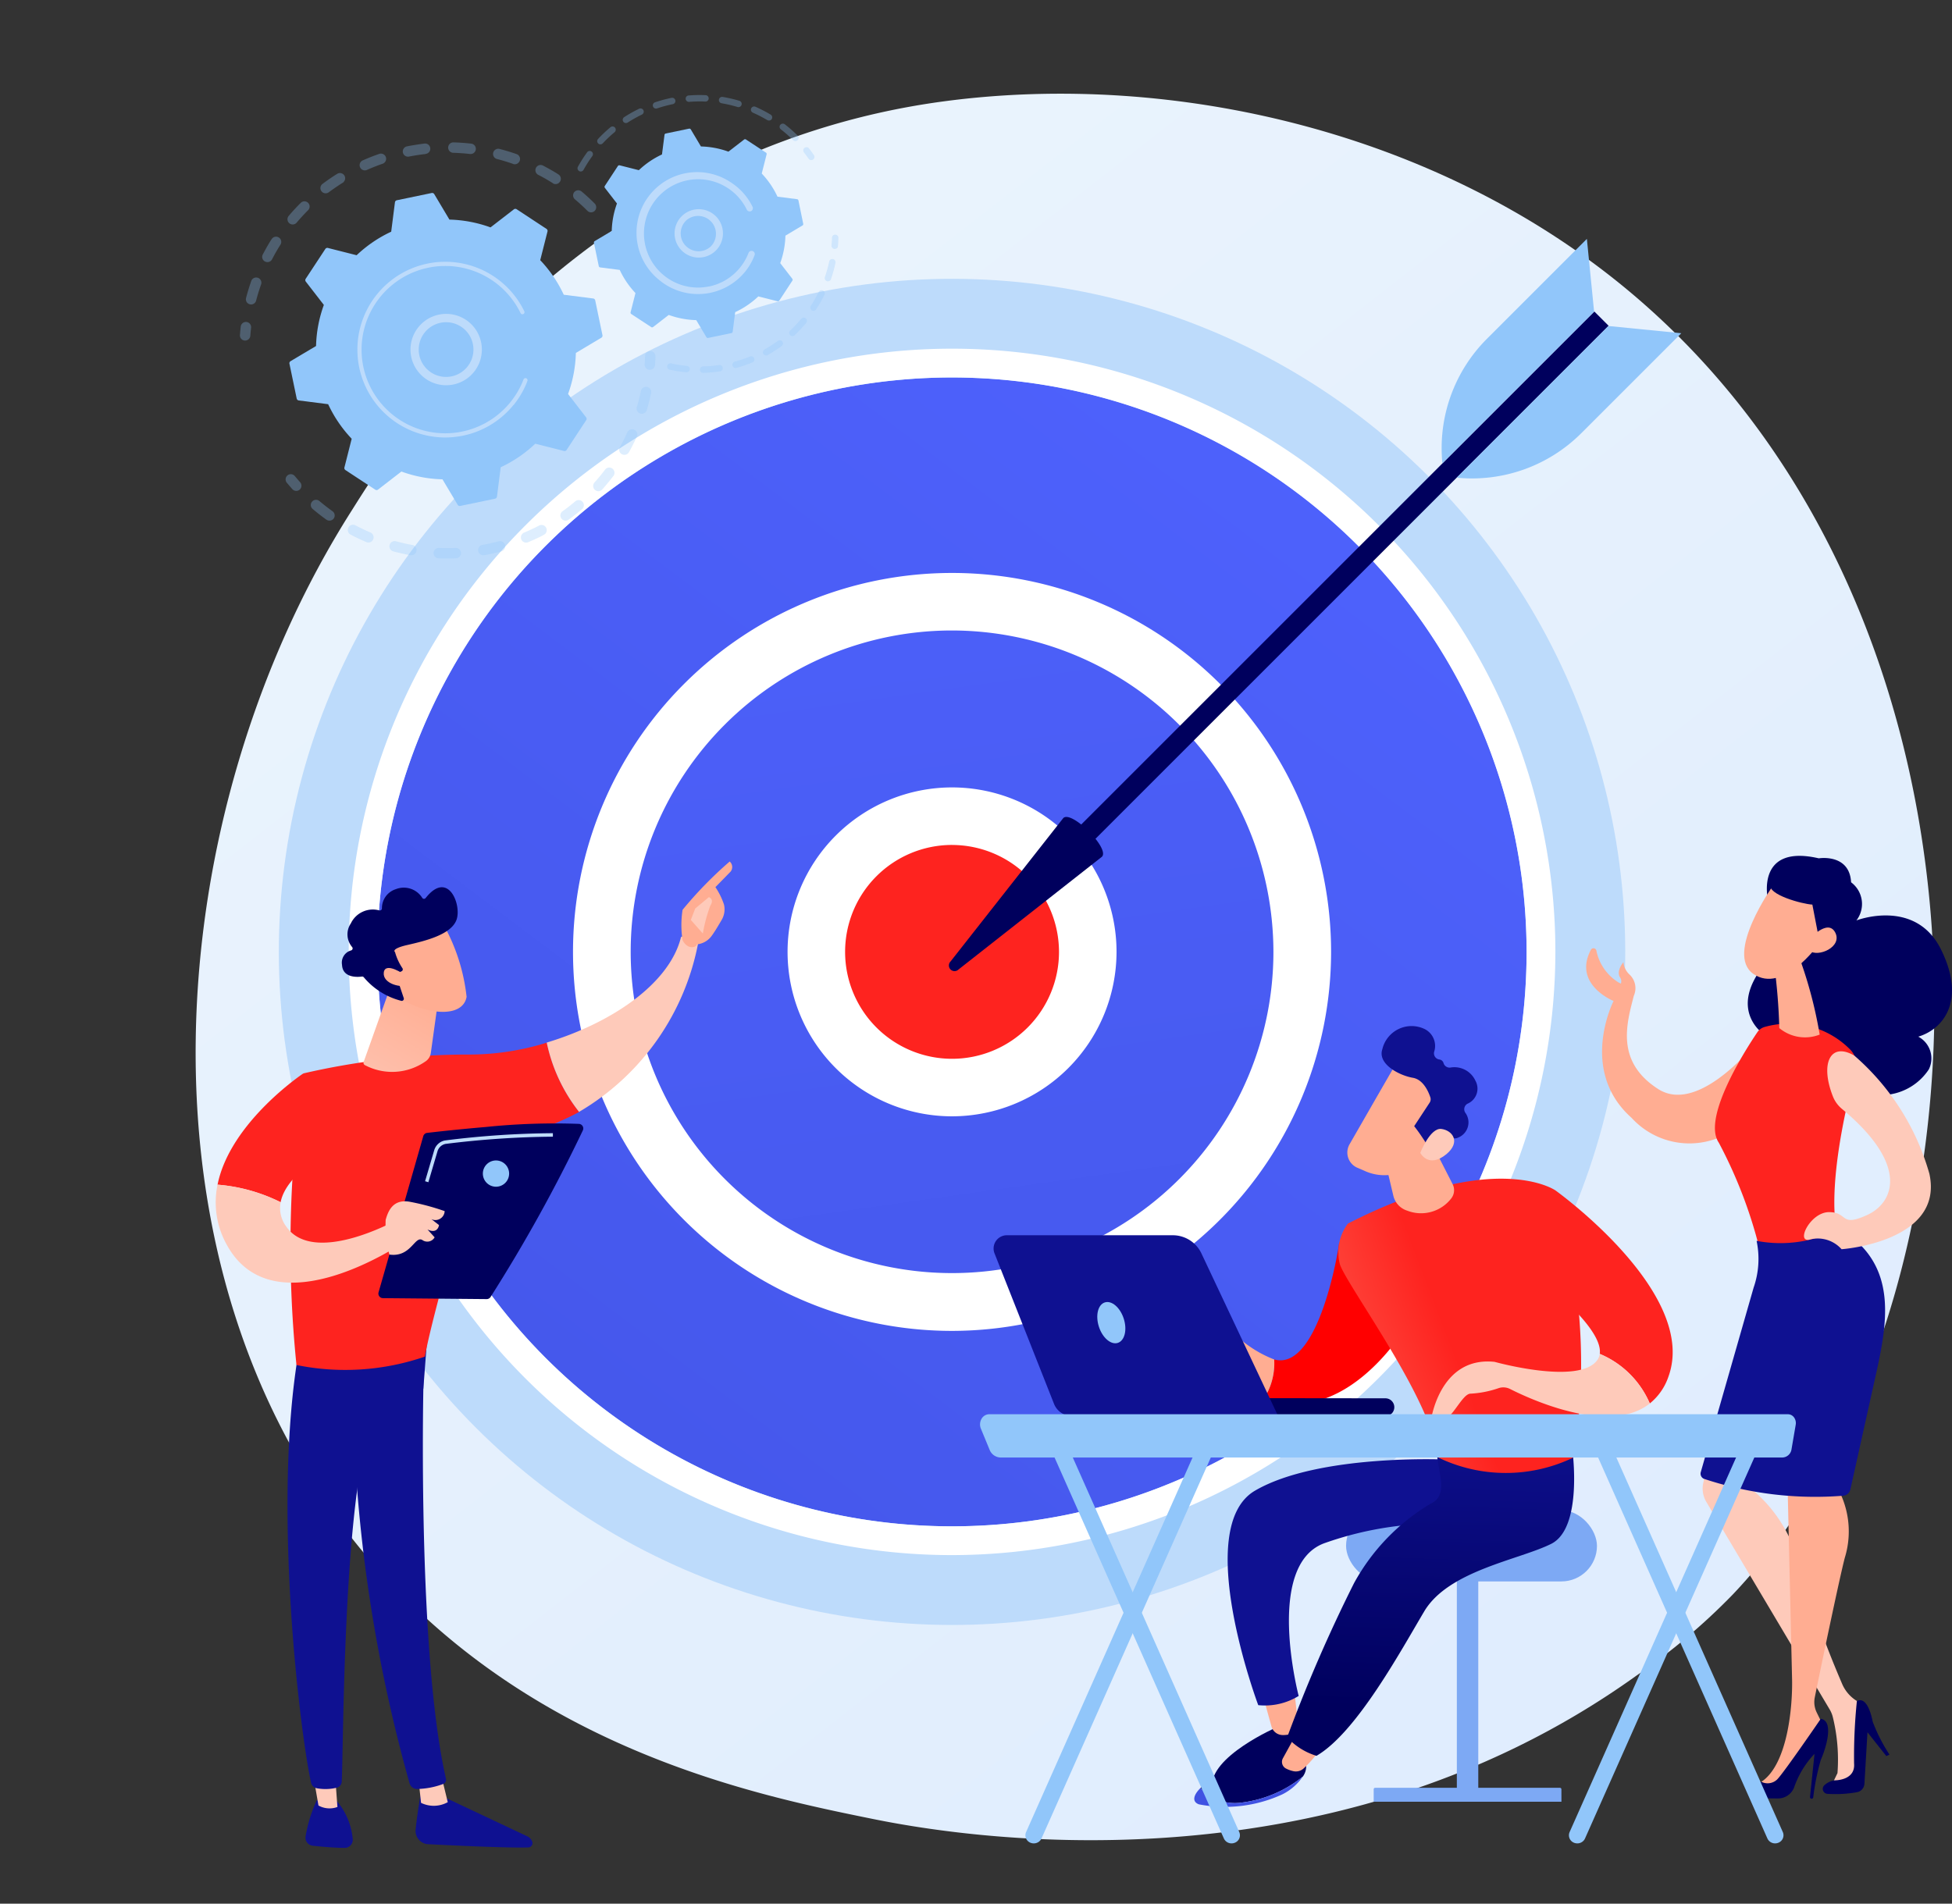 <svg xmlns="http://www.w3.org/2000/svg" xmlns:xlink="http://www.w3.org/1999/xlink" width="69.852" height="68.137" viewBox="0 0 69.852 68.137">
  <rect x="0" y="0" width="69.852" height="68.137" fill="#333333" stroke="none"/>
  <defs>
    <linearGradient id="linear-gradient" x1="1.13" y1="1.295" x2="0.236" y2="0.19" gradientUnits="objectBoundingBox">
      <stop offset="0" stop-color="#dae9fe"/>
      <stop offset="1" stop-color="#e9f3fd"/>
    </linearGradient>
    <linearGradient id="linear-gradient-2" x1="0.936" y1="-0.078" x2="-0.19" y2="1.416" gradientUnits="objectBoundingBox">
      <stop offset="0" stop-color="#4f63ff"/>
      <stop offset="1" stop-color="#4052e2"/>
    </linearGradient>
    <linearGradient id="linear-gradient-3" x1="1.214" y1="-0.449" x2="-0.632" y2="2.003" xlink:href="#linear-gradient-2"/>
    <linearGradient id="linear-gradient-4" x1="0.932" y1="-2.907" x2="0.667" y2="-0.816" gradientUnits="objectBoundingBox">
      <stop offset="0" stop-color="#ffad92"/>
      <stop offset="1" stop-color="#fe231f"/>
    </linearGradient>
    <linearGradient id="linear-gradient-5" x1="-63.915" y1="2.654" x2="-71.915" y2="3.512" gradientUnits="objectBoundingBox">
      <stop offset="0" stop-color="#00005d"/>
      <stop offset="1" stop-color="#0f1191"/>
    </linearGradient>
    <linearGradient id="linear-gradient-6" x1="-6.881" y1="10.137" x2="-7.203" y2="13.584" xlink:href="#linear-gradient-5"/>
    <linearGradient id="linear-gradient-7" x1="74.698" y1="-1.308" x2="71.861" y2="5.08" xlink:href="#linear-gradient-5"/>
    <linearGradient id="linear-gradient-8" x1="294.732" y1="-1.081" x2="295.739" y2="-1.081" gradientUnits="objectBoundingBox">
      <stop offset="0" stop-color="#fecaba"/>
      <stop offset="1" stop-color="#ffad92"/>
    </linearGradient>
    <linearGradient id="linear-gradient-9" x1="94.278" y1="-0.073" x2="91.261" y2="0.782" xlink:href="#linear-gradient-5"/>
    <linearGradient id="linear-gradient-10" x1="185.543" y1="-3.175" x2="178.523" y2="4.39" xlink:href="#linear-gradient-5"/>
    <linearGradient id="linear-gradient-11" x1="343.594" y1="-0.682" x2="344.608" y2="-0.682" xlink:href="#linear-gradient-8"/>
    <linearGradient id="linear-gradient-12" x1="63.163" y1="-0.139" x2="61.145" y2="0.704" xlink:href="#linear-gradient-5"/>
    <linearGradient id="linear-gradient-13" x1="25.141" y1="-19.565" x2="24.1" y2="-18.887" xlink:href="#linear-gradient-4"/>
    <linearGradient id="linear-gradient-14" x1="56.86" y1="0.222" x2="57.853" y2="0.222" xlink:href="#linear-gradient-8"/>
    <linearGradient id="linear-gradient-15" x1="-70.452" y1="1.023" x2="-68.471" y2="3.707" xlink:href="#linear-gradient-8"/>
    <linearGradient id="linear-gradient-16" x1="409.415" y1="-0.657" x2="411.416" y2="-2.437" xlink:href="#linear-gradient-8"/>
    <linearGradient id="linear-gradient-17" x1="64.015" y1="-49.842" x2="61.398" y2="-48.116" xlink:href="#linear-gradient-4"/>
    <linearGradient id="linear-gradient-18" x1="45.312" y1="0.037" x2="46.314" y2="0.037" xlink:href="#linear-gradient-8"/>
    <linearGradient id="linear-gradient-19" x1="-0.103" y1="1.691" x2="0.844" y2="-0.028" xlink:href="#linear-gradient-8"/>
    <linearGradient id="linear-gradient-20" x1="33.139" y1="46.635" x2="32.815" y2="45.569" xlink:href="#linear-gradient-8"/>
    <linearGradient id="linear-gradient-21" x1="25.118" y1="34.692" x2="25.322" y2="35.875" xlink:href="#linear-gradient-5"/>
    <linearGradient id="linear-gradient-22" x1="106.616" y1="221.975" x2="105.67" y2="217.362" xlink:href="#linear-gradient-8"/>
    <linearGradient id="linear-gradient-23" x1="41.57" y1="-0.062" x2="42.084" y2="2.428" xlink:href="#linear-gradient-5"/>
    <linearGradient id="linear-gradient-24" x1="141.633" y1="0.5" x2="142.633" y2="0.5" xlink:href="#linear-gradient-8"/>
    <linearGradient id="linear-gradient-25" x1="9.972" y1="-0.407" x2="8.878" y2="0.795" xlink:href="#linear-gradient-8"/>
    <linearGradient id="linear-gradient-26" x1="-24.57" y1="1.893" x2="-25.182" y2="2.513" xlink:href="#linear-gradient-5"/>
    <linearGradient id="linear-gradient-27" x1="1.812" y1="-0.58" x2="0.988" y2="0.138" xlink:href="#linear-gradient-4"/>
    <linearGradient id="linear-gradient-28" x1="-115.067" y1="7.711" x2="-114.842" y2="6.801" xlink:href="#linear-gradient-8"/>
    <linearGradient id="linear-gradient-29" x1="-66.571" y1="5.644" x2="-65.362" y2="6.807" xlink:href="#linear-gradient-8"/>
    <linearGradient id="linear-gradient-30" x1="-76.739" y1="5.01" x2="-78.62" y2="6.915" xlink:href="#linear-gradient-5"/>
    <linearGradient id="linear-gradient-31" x1="-187.299" y1="18.446" x2="-183.923" y2="22.765" xlink:href="#linear-gradient-8"/>
    <linearGradient id="linear-gradient-32" x1="7.286" y1="1.272" x2="8.687" y2="0.135" xlink:href="#linear-gradient-8"/>
    <linearGradient id="linear-gradient-33" x1="16.645" y1="0.43" x2="17.64" y2="0.43" xlink:href="#linear-gradient-5"/>
    <linearGradient id="linear-gradient-34" x1="15.83" y1="0.377" x2="11.933" y2="0.708" xlink:href="#linear-gradient-8"/>
    <linearGradient id="linear-gradient-35" x1="15.631" y1="0.421" x2="16.624" y2="0.421" xlink:href="#linear-gradient-5"/>
    <linearGradient id="linear-gradient-36" x1="1.968" y1="-0.231" x2="0.935" y2="0.314" xlink:href="#linear-gradient-5"/>
    <linearGradient id="linear-gradient-37" x1="8.911" y1="0.789" x2="11.881" y2="-1.387" xlink:href="#linear-gradient-8"/>
    <linearGradient id="linear-gradient-38" x1="-9.604" y1="-1.469" x2="-10.014" y2="-0.35" xlink:href="#linear-gradient-5"/>
    <linearGradient id="linear-gradient-39" x1="-30.264" y1="-0.93" x2="-29.136" y2="-0.93" xlink:href="#linear-gradient-8"/>
    <linearGradient id="linear-gradient-40" x1="-4.436" y1="0.383" x2="-3.744" y2="-0.528" xlink:href="#linear-gradient-5"/>
    <linearGradient id="linear-gradient-41" x1="-8.486" y1="-1.105" x2="-9.728" y2="2.367" xlink:href="#linear-gradient-5"/>
    <linearGradient id="linear-gradient-42" x1="-8.81" y1="-1.332" x2="-7.877" y2="-1.332" xlink:href="#linear-gradient-2"/>
    <linearGradient id="linear-gradient-43" x1="-26.908" y1="-1.077" x2="-26.006" y2="-1.077" xlink:href="#linear-gradient-8"/>
    <linearGradient id="linear-gradient-44" x1="-3.986" y1="0.705" x2="-3.955" y2="-0.272" xlink:href="#linear-gradient-5"/>
    <linearGradient id="linear-gradient-45" x1="-6.41" y1="0.002" x2="-5.417" y2="0.002" xlink:href="#linear-gradient-8"/>
    <linearGradient id="linear-gradient-46" x1="-0.88" y1="1.258" x2="0.452" y2="0.577" xlink:href="#linear-gradient-4"/>
    <linearGradient id="linear-gradient-47" x1="-15.914" y1="-0.516" x2="-14.795" y2="-0.516" xlink:href="#linear-gradient-8"/>
    <linearGradient id="linear-gradient-48" x1="-2.67" y1="1.827" x2="-0.422" y2="0.89" xlink:href="#linear-gradient-4"/>
    <linearGradient id="linear-gradient-49" x1="-4.698" y1="0.781" x2="-5.941" y2="7.598" xlink:href="#linear-gradient-8"/>
    <linearGradient id="linear-gradient-50" x1="-9.537" y1="-10.969" x2="-10.634" y2="-9.655" xlink:href="#linear-gradient-8"/>
    <linearGradient id="linear-gradient-51" x1="-11.662" y1="-10.689" x2="-10.387" y2="-10.689" xlink:href="#linear-gradient-5"/>
    <linearGradient id="linear-gradient-52" x1="-36.21" y1="-39.653" x2="-33.79" y2="-42.329" xlink:href="#linear-gradient-8"/>
    <linearGradient id="linear-gradient-53" x1="31.102" y1="22.046" x2="30.362" y2="24.483" xlink:href="#linear-gradient-5"/>
    <linearGradient id="linear-gradient-54" x1="23.832" y1="0.134" x2="23.432" y2="0.8" xlink:href="#linear-gradient-5"/>
  </defs>
  <g id="Grupo_54826" data-name="Grupo 54826" transform="translate(-141.413 -305.621)">
    <path id="Trazado_103738" data-name="Trazado 103738" d="M508.613,508.718a22.5,22.5,0,0,1-3.442,2.9c-11.227,8.056-24.512,5.707-27.335,5.134-4.169-.847-12.228-2.484-18.055-9.336-8.815-10.366-7.442-26.7-.6-37.479,1.251-1.972,7.857-12.917,21.285-14.672,8.126-1.062,17.6,1.08,24.459,6.827C519.32,474.154,518.3,498.525,508.613,508.718Z" transform="translate(-305.192 -146.028)" fill="url(#linear-gradient)"/>
    <g id="Grupo_54831" data-name="Grupo 54831" transform="translate(141.413 305.622)">
      <g id="Grupo_54829" data-name="Grupo 54829" transform="translate(0 0)">
        <circle id="Elipse_4081" data-name="Elipse 4081" cx="24.09" cy="24.09" r="24.09" transform="translate(0 34.069) rotate(-45)" fill="#bddbfb"/>
        <g id="Grupo_54826-2" data-name="Grupo 54826" transform="translate(12.479 12.479)">
          <circle id="Elipse_4082" data-name="Elipse 4082" cx="20.56" cy="20.56" r="20.56" transform="translate(1.03 1.03)" fill="url(#linear-gradient-2)"/>
          <path id="Trazado_103739" data-name="Trazado 103739" d="M719.49,905.285a21.59,21.59,0,1,1,21.59-21.59A21.614,21.614,0,0,1,719.49,905.285Zm0-42.15a20.56,20.56,0,1,0,20.56,20.56A20.584,20.584,0,0,0,719.49,863.135Z" transform="translate(-697.9 -862.105)" fill="#fff"/>
        </g>
        <g id="Grupo_54827" data-name="Grupo 54827" transform="translate(16.343 16.343)">
          <circle id="Elipse_4083" data-name="Elipse 4083" cx="12.535" cy="12.535" r="12.535" transform="translate(0 17.726) rotate(-45)" fill="url(#linear-gradient-3)"/>
          <path id="Trazado_103740" data-name="Trazado 103740" d="M1069.363,1247.141a13.564,13.564,0,1,1,13.564-13.565A13.58,13.58,0,0,1,1069.363,1247.141Zm0-25.069a11.5,11.5,0,1,0,11.5,11.5A11.518,11.518,0,0,0,1069.363,1222.072Z" transform="translate(-1051.637 -1215.85)" fill="#fff"/>
        </g>
        <g id="Grupo_54828" data-name="Grupo 54828" transform="translate(27.201 27.201)">
          <circle id="Elipse_4084" data-name="Elipse 4084" cx="4.856" cy="4.856" r="4.856" transform="translate(0 6.868) rotate(-45)" fill="url(#linear-gradient-4)"/>
          <path id="Trazado_103741" data-name="Trazado 103741" d="M1404.09,1574.182a5.886,5.886,0,1,1,5.886-5.886A5.893,5.893,0,0,1,1404.09,1574.182Zm0-9.713a3.827,3.827,0,1,0,3.827,3.827A3.831,3.831,0,0,0,1404.09,1564.47Z" transform="translate(-1397.222 -1561.429)" fill="#fff"/>
        </g>
      </g>
      <g id="Grupo_54830" data-name="Grupo 54830" transform="translate(33.969 8.55)">
        <rect id="Rectángulo_5540" data-name="Rectángulo 5540" width="0.723" height="27.392" transform="matrix(-0.707, -0.707, 0.707, -0.707, 4.229, 22.475)" fill="url(#linear-gradient-5)"/>
        <path id="Trazado_103742" data-name="Trazado 103742" d="M1660.308,1609.542c.293-.294,1.677,1.09,1.383,1.384l-5.131,4.034a.2.2,0,0,1-.286-.286Z" transform="translate(-1656.228 -1588.812)" fill="url(#linear-gradient-6)"/>
        <path id="Trazado_103743" data-name="Trazado 103743" d="M2471.4,825.905l2.606.259-3.577,3.577a5.53,5.53,0,0,1-4.458,1.593h0Z" transform="translate(-2447.811 -822.788)" fill="#91c6fa"/>
        <path id="Trazado_103744" data-name="Trazado 103744" d="M2447.406,689.5l-.259-2.606-3.577,3.577a5.53,5.53,0,0,0-1.593,4.457h0Z" transform="translate(-2424.33 -686.895)" fill="#91c6fa"/>
      </g>
    </g>
    <g id="Grupo_54842" data-name="Grupo 54842" transform="translate(149.999 309.023)">
      <g id="Grupo_54836" data-name="Grupo 54836" transform="translate(0 1.699)">
        <g id="Grupo_54832" data-name="Grupo 54832" opacity="0.3">
          <path id="Trazado_103745" data-name="Trazado 103745" d="M546.32,535.5a.186.186,0,0,1-.264,0c-.141-.142-.291-.279-.445-.409a.186.186,0,0,1-.025-.26l0,0a.187.187,0,0,1,.263-.022c.162.136.319.281.468.43a.186.186,0,0,1,.013.249Zm-1.5-.988c-.17-.107-.346-.208-.524-.3a.186.186,0,0,1,.172-.331c.187.1.372.2.551.316a.186.186,0,0,1,.058.257l-.013.018A.186.186,0,0,1,544.82,534.517Zm-1.423-.69c-.189-.067-.383-.126-.577-.176a.186.186,0,0,1,.093-.361c.2.053.409.115.608.185a.186.186,0,0,1,.114.238.185.185,0,0,1-.031.055A.187.187,0,0,1,543.4,533.826Zm-1.542-.355c-.2-.023-.4-.037-.6-.043a.186.186,0,0,1,.01-.373c.211.006.424.021.634.045a.186.186,0,0,1-.042.37Zm-1.583,0c-.2.022-.4.053-.6.092a.186.186,0,1,1-.072-.366c.207-.041.419-.073.628-.1a.186.186,0,1,1,.041.37Zm-1.543.348c-.189.066-.378.14-.562.222a.186.186,0,0,1-.151-.341c.193-.086.392-.164.591-.233a.186.186,0,1,1,.122.352Zm-4.755,5.031a.186.186,0,0,1-.133-.227c.053-.2.116-.409.187-.608a.186.186,0,0,1,.351.125c-.067.189-.127.383-.177.577a.186.186,0,0,1-.227.133Zm3.327-4.35c-.17.106-.337.221-.5.341a.186.186,0,1,1-.224-.3c.169-.127.345-.247.524-.359a.186.186,0,0,1,.243.276A.189.189,0,0,1,537.3,534.5Zm-2.783,2.819a.186.186,0,0,1-.079-.251c.1-.187.2-.372.318-.551a.186.186,0,1,1,.315.2c-.108.169-.209.346-.3.523a.186.186,0,0,1-.251.079Zm1.544-1.837c-.142.141-.28.291-.409.444a.186.186,0,0,1-.287-.238l0,0c.136-.161.281-.319.431-.467a.186.186,0,0,1,.276.249Z" transform="translate(-533.622 -533.056)" fill="#91c6fa"/>
          <path id="Trazado_103746" data-name="Trazado 103746" d="M524.629,819.909a.185.185,0,0,0,.041-.1c.007-.1.016-.193.027-.289a.186.186,0,1,0-.37-.043c-.012.1-.021.2-.029.3a.186.186,0,0,0,.331.131Z" transform="translate(-524.298 -812.89)" fill="#91c6fa"/>
        </g>
        <g id="Grupo_54833" data-name="Grupo 54833" transform="translate(1.634 7.461)" opacity="0.3">
          <path id="Trazado_103747" data-name="Trazado 103747" d="M597.684,1062.942a.187.187,0,0,0-.006-.242c-.064-.072-.128-.146-.189-.22a.186.186,0,1,0-.288.237c.065.078.132.156.2.232a.187.187,0,0,0,.263.014A.184.184,0,0,0,597.684,1062.942Z" transform="translate(-597.158 -1058.002)" fill="#91c6fa"/>
          <path id="Trazado_103748" data-name="Trazado 103748" d="M647.879,926.676a.186.186,0,0,1-.278-.249c.131-.146.257-.3.378-.459a.186.186,0,0,1,.3.225q-.078.1-.159.2C648.04,926.491,647.96,926.585,647.879,926.676Zm.7-1.261a.186.186,0,0,1-.071-.254c.1-.172.187-.35.269-.53a.186.186,0,0,1,.339.155c-.086.189-.181.376-.283.558a.2.2,0,0,1-.018.026A.186.186,0,0,1,648.579,925.414Zm-1.428,1.97c-.158.134-.324.263-.494.384a.186.186,0,0,1-.216-.3c.161-.114.319-.237.469-.365a.186.186,0,0,1,.266.259A.18.18,0,0,1,647.152,927.384Zm2.09-3.425a.187.187,0,0,1-.125-.232c.057-.189.106-.383.146-.576a.186.186,0,1,1,.365.076c-.042.2-.094.407-.154.606a.186.186,0,0,1-.232.125Zm-3.449,4.339c-.184.1-.374.185-.566.266a.186.186,0,1,1-.144-.344c.182-.076.363-.161.537-.253a.186.186,0,0,1,.173.33Zm-1.527.594c-.2.054-.406.1-.61.136a.186.186,0,0,1-.066-.367c.194-.035.389-.078.58-.129a.186.186,0,0,1,.1.36Zm-1.62.248c-.208.009-.418.009-.625,0a.186.186,0,0,1,.016-.372c.2.008.4.008.594,0a.186.186,0,1,1,.016.372Zm-1.635-.112c-.2-.037-.41-.083-.61-.137a.186.186,0,1,1,.1-.36c.19.051.385.1.58.13a.186.186,0,1,1-.066.367Zm-1.572-.469c-.191-.081-.381-.171-.565-.268a.186.186,0,1,1,.174-.33c.175.092.355.178.536.255a.186.186,0,1,1-.146.343Zm-1.429-.8c-.124-.089-.247-.183-.366-.279l-.127-.105a.184.184,0,0,1-.022-.263.186.186,0,0,1,.263-.022l.121.1c.113.091.23.18.348.265a.186.186,0,0,1,.043.26l-.007.009A.187.187,0,0,1,638.01,927.759Z" transform="translate(-636.547 -921.72)" fill="#91c6fa"/>
          <path id="Trazado_103749" data-name="Trazado 103749" d="M1170.433,866.366a.188.188,0,0,0,.041-.1c.007-.1.012-.2.015-.305a.186.186,0,1,0-.373-.01c0,.1-.007.194-.014.29a.187.187,0,0,0,.331.13Z" transform="translate(-1157.254 -865.765)" fill="#91c6fa"/>
        </g>
        <g id="Grupo_54835" data-name="Grupo 54835" transform="translate(1.78 1.812)">
          <path id="Trazado_103750" data-name="Trazado 103750" d="M614.6,617.691a.087.087,0,0,0-.074-.069l-1.052-.134a4.618,4.618,0,0,0-.842-1.237l.26-1.027a.087.087,0,0,0-.037-.094l-1.064-.7a.087.087,0,0,0-.1,0l-.838.648a4.615,4.615,0,0,0-1.47-.279l-.543-.911a.087.087,0,0,0-.093-.041l-1.245.259a.087.087,0,0,0-.069.074l-.134,1.052a4.618,4.618,0,0,0-1.237.842l-1.027-.26a.087.087,0,0,0-.094.037l-.7,1.064a.087.087,0,0,0,0,.1l.648.838a4.615,4.615,0,0,0-.279,1.47l-.911.542a.087.087,0,0,0-.041.093l.259,1.245a.087.087,0,0,0,.074.069l1.052.134a4.619,4.619,0,0,0,.842,1.237l-.26,1.027a.087.087,0,0,0,.037.094l1.064.7a.087.087,0,0,0,.1,0l.838-.648a4.619,4.619,0,0,0,1.47.279l.543.911a.087.087,0,0,0,.093.041l1.245-.259a.087.087,0,0,0,.069-.074l.134-1.052a4.622,4.622,0,0,0,1.237-.842l1.027.26a.087.087,0,0,0,.094-.037l.7-1.064a.087.087,0,0,0,0-.1l-.648-.838a4.619,4.619,0,0,0,.279-1.47l.911-.543a.087.087,0,0,0,.041-.093Z" transform="translate(-603.666 -613.852)" fill="#91c6fa"/>
          <g id="Grupo_54834" data-name="Grupo 54834" transform="translate(4.32 4.321)">
            <path id="Trazado_103751" data-name="Trazado 103751" d="M798.463,808.754a1.277,1.277,0,1,1,.129-.137A1.28,1.28,0,0,1,798.463,808.754Zm-1.844-.983a.979.979,0,1,0,.217-.574A.974.974,0,0,0,796.619,807.771Z" transform="translate(-796.32 -806.535)" fill="#bddbfb"/>
          </g>
          <path id="Trazado_103752" data-name="Trazado 103752" d="M717.492,728.655a3.216,3.216,0,0,0,.19-.261h0l.055-.087a3.177,3.177,0,0,0,.227-.449l0-.006.007-.018.014-.035a.075.075,0,1,0-.139-.054,3,3,0,0,1-2.839,1.919,2.976,2.976,0,0,1-1.6-.489,3.05,3.05,0,0,1-.249-.182,2.995,2.995,0,1,1,4.586-3.629.073.073,0,0,0,.02.025.075.075,0,0,0,.114-.09,3.144,3.144,0,1,0-4.814,3.809,3.2,3.2,0,0,0,.261.191,3.144,3.144,0,0,0,4.162-.644Z" transform="translate(-709.481 -721.069)" fill="#bddbfb"/>
        </g>
      </g>
      <g id="Grupo_54841" data-name="Grupo 54841" transform="translate(12.079 0)">
        <g id="Grupo_54837" data-name="Grupo 54837" opacity="0.3">
          <path id="Trazado_103753" data-name="Trazado 103753" d="M1423.624,540.937a.115.115,0,0,0,.005-.138c-.055-.08-.114-.16-.174-.237a.115.115,0,1,0-.181.142c.057.073.113.15.166.226a.115.115,0,0,0,.16.029A.12.12,0,0,0,1423.624,540.937Z" transform="translate(-1415.169 -538.651)" fill="#91c6fa"/>
          <path id="Trazado_103754" data-name="Trazado 103754" d="M1070.841,458.919a.115.115,0,0,1-.163,0,4.8,4.8,0,0,0-.359-.323l-.08-.063a.115.115,0,0,1-.02-.162.119.119,0,0,1,.162-.02l.083.066a4.979,4.979,0,0,1,.377.339.115.115,0,0,1,.009.154Zm-1.085-.716a4.759,4.759,0,0,0-.519-.268.115.115,0,0,1,.093-.211,5,5,0,0,1,.544.281.115.115,0,0,1,.04.158l-.009.014A.115.115,0,0,1,1069.756,458.2Zm-1.068-.471a4.733,4.733,0,0,0-.569-.133.115.115,0,1,1,.038-.227,4.957,4.957,0,0,1,.6.139.115.115,0,0,1,.077.143.113.113,0,0,1-.021.039A.115.115,0,0,1,1068.688,457.733Zm-1.151-.194a4.748,4.748,0,0,0-.584.011.115.115,0,0,1-.019-.229,4.987,4.987,0,0,1,.613-.011.115.115,0,1,1-.01.23Zm-1.163.093a4.8,4.8,0,0,0-.564.152.115.115,0,0,1-.074-.218,5.035,5.035,0,0,1,.592-.16.115.115,0,1,1,.046.226Zm-1.105.373a4.725,4.725,0,0,0-.51.285.115.115,0,1,1-.125-.194,4.953,4.953,0,0,1,.534-.3.115.115,0,0,1,.1.208Zm-.98.631a4.766,4.766,0,0,0-.424.4.115.115,0,0,1-.168-.157,5.014,5.014,0,0,1,.445-.421.115.115,0,0,1,.163.161A.1.1,0,0,1,1064.288,458.637Zm-1.266,1.391a.115.115,0,0,1-.045-.156,5.036,5.036,0,0,1,.282-.451l.047-.066a.115.115,0,0,1,.186.136l-.044.062a4.772,4.772,0,0,0-.27.431.115.115,0,0,1-.156.045Z" transform="translate(-1062.962 -457.305)" fill="#91c6fa"/>
        </g>
        <g id="Grupo_54838" data-name="Grupo 54838" transform="translate(3.209 4.994)" opacity="0.3">
          <path id="Trazado_103755" data-name="Trazado 103755" d="M1211.045,721.334a5,5,0,0,1-.413.439.115.115,0,1,1-.158-.168,4.786,4.786,0,0,0,.394-.419.115.115,0,0,1,.178.146Zm.2-.452a.115.115,0,0,1-.034-.159,4.8,4.8,0,0,0,.283-.5.115.115,0,0,1,.207.1,5.066,5.066,0,0,1-.3.525l-.007.01A.115.115,0,0,1,1211.244,720.882Zm-1.075,1.277a4.988,4.988,0,0,1-.507.326.115.115,0,0,1-.113-.2,4.773,4.773,0,0,0,.484-.311.115.115,0,0,1,.157.165A.112.112,0,0,1,1210.169,722.159Zm1.615-2.322a.115.115,0,0,1-.071-.146,4.693,4.693,0,0,0,.154-.554.115.115,0,0,1,.225.048,4.9,4.9,0,0,1-.161.581.111.111,0,0,1-.019.035A.115.115,0,0,1,1211.784,719.837Zm-2.664,2.91a5.021,5.021,0,0,1-.57.195.115.115,0,1,1-.061-.222,4.743,4.743,0,0,0,.544-.186.115.115,0,0,1,.087.213Zm-1.16.32a5.033,5.033,0,0,1-.6.053.115.115,0,0,1-.006-.23,4.815,4.815,0,0,0,.573-.05.115.115,0,0,1,.034.228Zm-1.2.033a4.988,4.988,0,0,1-.6-.093.115.115,0,0,1,.049-.225,4.737,4.737,0,0,0,.568.089.115.115,0,0,1-.021.229Z" transform="translate(-1206.07 -718.171)" fill="#91c6fa"/>
          <path id="Trazado_103756" data-name="Trazado 103756" d="M1468.551,680.5a.113.113,0,0,0,.025-.063c.009-.1.014-.2.017-.294a.115.115,0,0,0-.23-.006c0,.092-.008.187-.016.28a.115.115,0,0,0,.2.082Z" transform="translate(-1462.465 -680.023)" fill="#91c6fa"/>
        </g>
        <g id="Grupo_54840" data-name="Grupo 54840" transform="translate(0.588 1.205)">
          <path id="Trazado_103757" data-name="Trazado 103757" d="M1096.507,513.594a.059.059,0,0,0-.05-.046l-.7-.09a3.088,3.088,0,0,0-.563-.828l.174-.687a.058.058,0,0,0-.025-.063l-.712-.467a.058.058,0,0,0-.068,0l-.561.434a3.092,3.092,0,0,0-.984-.186l-.363-.61a.058.058,0,0,0-.062-.027l-.833.173a.058.058,0,0,0-.046.05l-.09.7a3.094,3.094,0,0,0-.828.563l-.687-.174a.059.059,0,0,0-.063.025l-.467.712a.058.058,0,0,0,0,.068l.434.561a3.09,3.09,0,0,0-.187.984l-.61.363a.058.058,0,0,0-.027.062l.173.833a.058.058,0,0,0,.05.046l.7.09a3.094,3.094,0,0,0,.563.828l-.174.687a.058.058,0,0,0,.024.063l.712.467a.058.058,0,0,0,.068,0l.561-.434a3.092,3.092,0,0,0,.984.186l.363.61a.058.058,0,0,0,.062.027l.833-.173a.059.059,0,0,0,.046-.05l.09-.7a3.087,3.087,0,0,0,.828-.563l.687.174a.058.058,0,0,0,.063-.024l.467-.712a.058.058,0,0,0,0-.068l-.434-.561a3.092,3.092,0,0,0,.186-.984l.61-.363a.058.058,0,0,0,.027-.062Z" transform="translate(-1089.188 -511.026)" fill="#91c6fa"/>
          <g id="Grupo_54839" data-name="Grupo 54839" transform="translate(2.876 2.876)">
            <path id="Trazado_103758" data-name="Trazado 103758" d="M1218.9,640.787a.866.866,0,1,1,.089-.094A.892.892,0,0,1,1218.9,640.787Zm-1.061-.208a.641.641,0,0,0,.905.038h0a.641.641,0,0,0-.867-.943.681.681,0,0,0-.064.069A.642.642,0,0,0,1217.839,640.58Z" transform="translate(-1217.441 -639.276)" fill="#bddbfb"/>
          </g>
          <path id="Trazado_103759" data-name="Trazado 103759" d="M1162.563,584.982q.069-.085.13-.178a2.18,2.18,0,0,0,.2-.392l.007-.018a.115.115,0,0,0-.035-.131.113.113,0,0,0-.031-.018.115.115,0,0,0-.149.066,1.946,1.946,0,0,1-.189.367h0l-.013.019a1.92,1.92,0,0,1-.706.635,1.952,1.952,0,0,1-.491.178h0l-.013,0a1.926,1.926,0,0,1-1.458-.277,1.949,1.949,0,0,1-.161-.118,1.939,1.939,0,0,1,2.287-3.125,1.961,1.961,0,0,1,.159.116,1.932,1.932,0,0,1,.523.659.115.115,0,0,0,.207-.1,2.166,2.166,0,0,0-.585-.738q-.086-.069-.178-.13a2.169,2.169,0,0,0-2.559,3.5,2.206,2.206,0,0,0,.18.132A2.172,2.172,0,0,0,1162.563,584.982Z" transform="translate(-1157.151 -579.866)" fill="#bddbfb"/>
        </g>
      </g>
    </g>
    <g id="Grupo_54848" data-name="Grupo 54848" transform="translate(149.133 336.456)">
      <path id="Trazado_103760" data-name="Trazado 103760" d="M804.91,3164.231s-.13.7-.2,1.384a.475.475,0,0,0,.449.519c.917.047,2.88.14,3.585.116a.155.155,0,0,0,.138-.21.346.346,0,0,0-.175-.188l-3.229-1.521Z" transform="translate(-797.557 -3130.962)" fill="url(#linear-gradient-7)"/>
      <path id="Trazado_103761" data-name="Trazado 103761" d="M809.255,3140.678l.091.834a1.033,1.033,0,0,0,.956-.024l-.226-.93Z" transform="translate(-801.999 -3107.82)" fill="url(#linear-gradient-8)"/>
      <path id="Trazado_103762" data-name="Trazado 103762" d="M706.453,2446.725c-.045.217-.333,10.852.759,15.629a.162.162,0,0,1-.1.187,2.822,2.822,0,0,1-.928.179.278.278,0,0,1-.274-.2,54.689,54.689,0,0,1-1.971-11.96c-.171-5.917,0-.2,0-.2l.168-3.655Z" transform="translate(-698.973 -2429.524)" fill="url(#linear-gradient-9)"/>
      <path id="Trazado_103763" data-name="Trazado 103763" d="M629.435,3178.843a5.014,5.014,0,0,0-.4,1.282.29.29,0,0,0,.252.349c.3.033.769.076,1.143.077a.289.289,0,0,0,.289-.32,2.438,2.438,0,0,0-.556-1.342Z" transform="translate(-625.817 -3145.247)" fill="url(#linear-gradient-10)"/>
      <path id="Trazado_103764" data-name="Trazado 103764" d="M639.839,3129.2l.219,1.262a.814.814,0,0,0,.679.053l-.1-1.356Z" transform="translate(-636.382 -3096.675)" fill="url(#linear-gradient-11)"/>
      <path id="Trazado_103765" data-name="Trazado 103765" d="M600.595,2436.607c-.983,5.6.069,13.872.436,15.492a.252.252,0,0,0,.2.193,1.691,1.691,0,0,0,.728-.022.231.231,0,0,0,.168-.211c.064-1.306.048-9.329.945-12.491a.72.72,0,0,1,.282-.395l1.693-1.179.147-1.931Z" transform="translate(-597.618 -2419.123)" fill="url(#linear-gradient-12)"/>
      <g id="Grupo_54843" data-name="Grupo 54843" transform="translate(2.669 2.667)">
        <path id="Trazado_103766" data-name="Trazado 103766" d="M611.064,1970.03a26.187,26.187,0,0,0-5.868.676,41.979,41.979,0,0,0-.245,10.436,8.751,8.751,0,0,0,4.594-.3c.378-2.022,2.105-7.708,2.105-7.708a9.177,9.177,0,0,0,3.417-1.049,5.973,5.973,0,0,1-1.157-2.481A9.346,9.346,0,0,1,611.064,1970.03Z" transform="translate(-604.731 -1965.788)" fill="url(#linear-gradient-13)"/>
        <path id="Trazado_103767" data-name="Trazado 103767" d="M1019.5,1799.788a.533.533,0,0,0-.619-.18c-.427,1.728-2.59,3.112-4.806,3.778a5.975,5.975,0,0,0,1.157,2.481A8.942,8.942,0,0,0,1019.5,1799.788Z" transform="translate(-1004.899 -1799.573)" fill="url(#linear-gradient-14)"/>
      </g>
      <g id="Grupo_54844" data-name="Grupo 54844" transform="translate(16.661 0)">
        <path id="Trazado_103768" data-name="Trazado 103768" d="M1229.211,1683.622c.028.091-.305.227-.5-.148a3.513,3.513,0,0,1,0-1.089,14.248,14.248,0,0,1,1.686-1.729.262.262,0,0,1,.029.365l-.54.552a2.59,2.59,0,0,1,.306.62.748.748,0,0,1-.08.55c-.1.168-.225.387-.348.557A.74.74,0,0,1,1229.211,1683.622Z" transform="translate(-1228.666 -1680.656)" fill="url(#linear-gradient-15)"/>
        <path id="Trazado_103769" data-name="Trazado 103769" d="M1244.505,1737.5l-.491.408-.157.409.43.486a5.59,5.59,0,0,1,.264-.989C1244.662,1737.64,1244.606,1737.553,1244.505,1737.5Z" transform="translate(-1243.517 -1736.226)" fill="url(#linear-gradient-16)"/>
      </g>
      <path id="Trazado_103770" data-name="Trazado 103770" d="M492.72,2021.55l-1.043-2.708s-2.62,1.744-3.069,3.982a6.158,6.158,0,0,1,2.257.628C491.068,2022.394,492.72,2021.55,492.72,2021.55Z" transform="translate(-488.543 -2011.257)" fill="url(#linear-gradient-17)"/>
      <path id="Trazado_103771" data-name="Trazado 103771" d="M492.123,2197.7s-2.938,1.624-3.911.2a1.109,1.109,0,0,1-.195-.863,6.166,6.166,0,0,0-2.257-.628,3.1,3.1,0,0,0,.316,2.125c1.7,3.176,6.426-.113,6.426-.113Z" transform="translate(-485.695 -2184.843)" fill="url(#linear-gradient-18)"/>
      <path id="Trazado_103772" data-name="Trazado 103772" d="M722.3,1886.621l-.911,2.556a.093.093,0,0,0,.041.112,2.085,2.085,0,0,0,2.163-.125.435.435,0,0,0,.2-.309l.308-2.216Z" transform="translate(-716.096 -1882.003)" fill="url(#linear-gradient-19)"/>
      <g id="Grupo_54845" data-name="Grupo 54845" transform="translate(4.528 0.929)">
        <path id="Trazado_103773" data-name="Trazado 103773" d="M749.94,1781.556a6.817,6.817,0,0,1,.824,2.581c-.132.739-1.338.675-2.386.063l-.717-1.986Z" transform="translate(-746.315 -1780.223)" fill="url(#linear-gradient-20)"/>
        <path id="Trazado_103774" data-name="Trazado 103774" d="M689.734,1725.1a.076.076,0,0,0,.034-.11,1.972,1.972,0,0,1-.266-.578s-.174-.114.448-.256,1.549-.364,1.749-.891-.291-1.813-1.1-.789a.075.075,0,0,1-.12,0,.779.779,0,0,0-.946-.317.714.714,0,0,0-.5.686.075.075,0,0,1-.09.076.871.871,0,0,0-1.022.464.7.7,0,0,0,.042.842.075.075,0,0,1-.033.125.453.453,0,0,0-.325.514c.022.479.558.442.711.422a.075.075,0,0,1,.067.024,2.574,2.574,0,0,0,1.35.846.076.076,0,0,0,.081-.1l-.268-.8a.076.076,0,0,1,.042-.094Z" transform="translate(-687.614 -1722.099)" fill="url(#linear-gradient-21)"/>
        <path id="Trazado_103775" data-name="Trazado 103775" d="M754.508,1850.78s-.689-.482-.743-.082.619.586.954.44Z" transform="translate(-752.279 -1847.658)" fill="url(#linear-gradient-22)"/>
      </g>
      <g id="Grupo_54847" data-name="Grupo 54847" transform="translate(5.821 9.365)">
        <g id="Grupo_54846" data-name="Grupo 54846">
          <path id="Trazado_103776" data-name="Trazado 103776" d="M745.285,2104.336l1.6-5.589a.163.163,0,0,1,.138-.117c.29-.034,1.13-.129,2.1-.211a23.872,23.872,0,0,1,3.337-.111.164.164,0,0,1,.134.235,55.941,55.941,0,0,1-3.308,5.971.165.165,0,0,1-.132.065l-3.713-.034A.164.164,0,0,1,745.285,2104.336Z" transform="translate(-745.279 -2098.282)" fill="url(#linear-gradient-23)"/>
          <path id="Trazado_103777" data-name="Trazado 103777" d="M756.078,2224.945a4.067,4.067,0,0,1-.133-1.242c.09-.325.264-.743.845-.651a8.492,8.492,0,0,1,1.266.338.332.332,0,0,1-.476.287l.274.212s-.039.339-.412.158l.255.281a.3.3,0,0,1-.434.1C756.988,2224.25,756.856,2225.056,756.078,2224.945Z" transform="translate(-755.685 -2220.242)" fill="url(#linear-gradient-24)"/>
        </g>
        <path id="Trazado_103778" data-name="Trazado 103778" d="M911.991,2158.279a.47.47,0,1,0,.47-.47A.47.47,0,0,0,911.991,2158.279Z" transform="translate(-908.253 -2156.474)" fill="#91c6fa"/>
        <path id="Trazado_103779" data-name="Trazado 103779" d="M819.789,2116.062l.326-1.105a.379.379,0,0,1,.285-.266,32.813,32.813,0,0,1,3.845-.259l0-.125a32.092,32.092,0,0,0-3.869.261.5.5,0,0,0-.379.353l-.326,1.105Z" transform="translate(-818.001 -2113.948)" fill="#bddbfb"/>
      </g>
    </g>
    <g id="Grupo_54859" data-name="Grupo 54859" transform="translate(176.483 336.254)">
      <g id="Grupo_54849" data-name="Grupo 54849" transform="translate(21.69)">
        <path id="Trazado_103780" data-name="Trazado 103780" d="M2672.748,1819.424a.106.106,0,0,1,.2.021,1.746,1.746,0,0,0,.807,1.149l.07.032a.246.246,0,0,0-.03-.222c-.15-.229.12-.542.12-.542a.7.7,0,0,0,.228.449.671.671,0,0,1,.144.755c-.261,1.013-.652,2.354.87,3.333s3.665-1.848,3.665-1.848l-1.063,3.372a2.8,2.8,0,0,1-3.552-.492c-1.91-1.7-.644-4.182-.644-4.182S2672.1,1820.661,2672.748,1819.424Z" transform="translate(-2672.582 -1816.055)" fill="url(#linear-gradient-25)"/>
        <path id="Trazado_103781" data-name="Trazado 103781" d="M2931.22,1673.193s-.441-1.978,1.824-1.454c0,0,1.1-.18,1.156.858a.966.966,0,0,1,.19,1.365s2.106-.814,3.024,1.033.074,2.863-.81,3.127a.881.881,0,0,1,.377,1.172,2.046,2.046,0,0,1-3.071.4s-2.887.381-2.83-1.658c0,0-1.343-.867.068-2.553S2931.22,1673.193,2931.22,1673.193Z" transform="translate(-2924.719 -1671.651)" fill="url(#linear-gradient-26)"/>
        <path id="Trazado_103782" data-name="Trazado 103782" d="M2879.842,1939.543a3.108,3.108,0,0,1,3.042.775.782.782,0,0,1,.225.778c-.339,1.246-1.232,4.929-.449,6.523a2.107,2.107,0,0,1-2.886.3,16.67,16.67,0,0,0-1.561-4.238c-.611-.893.974-3.352,1.375-3.946A.472.472,0,0,1,2879.842,1939.543Z" transform="translate(-2873.466 -1933.416)" fill="url(#linear-gradient-27)"/>
        <path id="Trazado_103783" data-name="Trazado 103783" d="M2973.687,1834.4a15.508,15.508,0,0,1,.723,2.745,1.44,1.44,0,0,1-1.445-.233,21.242,21.242,0,0,0-.18-2.243Z" transform="translate(-2966.053 -1830.748)" fill="url(#linear-gradient-28)"/>
        <path id="Trazado_103784" data-name="Trazado 103784" d="M2925.771,1718s-1.761,2.464-.708,3.18,2.306-1.036,2.306-1.036.409-1.349-.019-1.806S2925.771,1718,2925.771,1718Z" transform="translate(-2919.073 -1716.951)" fill="url(#linear-gradient-29)"/>
        <path id="Trazado_103785" data-name="Trazado 103785" d="M2967.1,1690.922s-.808.192-.922.558,1.147.705,1.5.722l.285,1.477s.841-1.389.508-2.192S2967.1,1690.922,2967.1,1690.922Z" transform="translate(-2959.583 -1690.458)" fill="url(#linear-gradient-30)"/>
        <path id="Trazado_103786" data-name="Trazado 103786" d="M3027.3,1786.482s.685-.794.958-.276-.617.906-.925.652Z" transform="translate(-3019.346 -1783.465)" fill="url(#linear-gradient-31)"/>
        <path id="Trazado_103787" data-name="Trazado 103787" d="M2858.871,2593.9c.005.134-.229,1.194-.357,1.76a.934.934,0,0,0,.1.669l4.424,7.446a1.011,1.011,0,0,1,.116.29,6.394,6.394,0,0,1,.162,1.985l-.229.475.99-.225.216-2.658-.28-.171a1.328,1.328,0,0,1-.538-.631,37.908,37.908,0,0,1-1.65-4.651,5.1,5.1,0,0,0-1.812-2.483l.267-.632Z" transform="translate(-2854.322 -2573.221)" fill="url(#linear-gradient-32)"/>
        <path id="Trazado_103788" data-name="Trazado 103788" d="M3052.569,3021.2a6.036,6.036,0,0,1-.6-1.177c-.063-.33-.238-.912-.567-.737a19.356,19.356,0,0,0-.1,2.229c.054.626-.708.606-.708.606a.711.711,0,0,0-.364.183.178.178,0,0,0,.12.3,4.3,4.3,0,0,0,1.06-.06.325.325,0,0,0,.262-.3l.109-1.844.675.852Z" transform="translate(-3041.714 -2989.032)" fill="url(#linear-gradient-33)"/>
        <path id="Trazado_103789" data-name="Trazado 103789" d="M2953.18,2638.977s.156,6.661.177,7.606-.149,3.042-1.1,3.669l.413.305a5.521,5.521,0,0,0,1.02-1.281,7.774,7.774,0,0,1,.737-1.121l-.188-.385a.844.844,0,0,1-.069-.542c.2-.992.888-4.291,1.075-5a3.2,3.2,0,0,0-.53-2.9A1.087,1.087,0,0,0,2953.18,2638.977Z" transform="translate(-2945.988 -2617.11)" fill="url(#linear-gradient-34)"/>
        <path id="Trazado_103790" data-name="Trazado 103790" d="M2933.786,3051.852a.058.058,0,0,0,.059-.05,8.6,8.6,0,0,1,.271-1.343c.123-.264.525-1.375,0-1.47,0,0-1.307,1.909-1.557,2.167a.492.492,0,0,1-.568.09.943.943,0,0,0-.429.308.173.173,0,0,0,.137.278l.88.009a.619.619,0,0,0,.581-.391,3.31,3.31,0,0,1,.731-1.206l-.161,1.543a.059.059,0,0,0,.058.065Z" transform="translate(-2925.719 -3018.104)" fill="url(#linear-gradient-35)"/>
        <path id="Trazado_103791" data-name="Trazado 103791" d="M2857.172,2267.129a3.124,3.124,0,0,1-.106,1.674l-1.89,6.6a.2.2,0,0,0,.128.249,12.615,12.615,0,0,0,4.961.6.288.288,0,0,0,.263-.224c.167-.753.738-3.32.855-3.848.448-2.01.947-4.178-1.251-5.489A4.519,4.519,0,0,1,2857.172,2267.129Z" transform="translate(-2851.073 -2253.35)" fill="url(#linear-gradient-36)"/>
        <path id="Trazado_103792" data-name="Trazado 103792" d="M3022.017,1983.779a8.747,8.747,0,0,1,2.685,4.229c.534,2.442-3.143,2.7-3.143,2.7a1.136,1.136,0,0,0-1.092-.358c-.592.2-.046-.973.647-.97s.372.551,1.353.107c.955-.433,1.546-1.771-.892-3.8a1.108,1.108,0,0,1-.322-.438C3020.781,1984.059,3021.156,1983.277,3022.017,1983.779Z" transform="translate(-3012.419 -1976.629)" fill="url(#linear-gradient-37)"/>
      </g>
      <g id="Grupo_54858" data-name="Grupo 54858" transform="translate(0 6.058)">
        <g id="Grupo_54852" data-name="Grupo 54852" transform="translate(13.099 17.365)">
          <g id="Grupo_54850" data-name="Grupo 54850" transform="translate(3.964 1.976)">
            <rect id="Rectángulo_5541" data-name="Rectángulo 5541" width="0.767" height="8.296" fill="#7da9f4"/>
          </g>
          <g id="Grupo_54851" data-name="Grupo 54851" transform="translate(0.988 9.932)">
            <path id="Trazado_103793" data-name="Trazado 103793" d="M2340.245,3159.563h-6.719v-.445a.055.055,0,0,1,.055-.055h6.608a.055.055,0,0,1,.055.055Z" transform="translate(-2333.526 -3159.063)" fill="#7da9f4"/>
          </g>
          <rect id="Rectángulo_5542" data-name="Rectángulo 5542" width="8.978" height="2.546" rx="1.273" fill="#7da9f4"/>
        </g>
        <g id="Grupo_54854" data-name="Grupo 54854" transform="translate(6.08)">
          <path id="Trazado_103794" data-name="Trazado 103794" d="M2077.907,3053.326s-2.48,1.068-2.338,2.186c0,0,2.564-.492,3.022-1.225s.206-1.157.206-1.157Z" transform="translate(-2073.34 -3028.209)" fill="url(#linear-gradient-38)"/>
          <path id="Trazado_103795" data-name="Trazado 103795" d="M2160.641,3007.4l.126,1.088a.359.359,0,0,1-.228.382.947.947,0,0,1-.314.048.42.42,0,0,1-.407-.306l-.244-.88Z" transform="translate(-2155.468 -2983.508)" fill="url(#linear-gradient-39)"/>
          <path id="Trazado_103796" data-name="Trazado 103796" d="M2108.254,2634.648s-4.562-.211-6.831,1.113.115,7.677.115,7.677a2.3,2.3,0,0,0,1.447-.329s-1.219-4.651.9-5.46a12.18,12.18,0,0,1,4.84-.688l-.456-2.169Z" transform="translate(-2097.662 -2619.099)" fill="url(#linear-gradient-40)"/>
          <path id="Trazado_103797" data-name="Trazado 103797" d="M2058.019,3105.091c.519-.114,2.057-.751,2.291-.743s.564.359.564.359a.621.621,0,0,1-.11.466,4.307,4.307,0,0,1-2.243.939,1.666,1.666,0,0,1-1.421-.527A2.03,2.03,0,0,1,2058.019,3105.091Z" transform="translate(-2055.291 -3078.279)" fill="url(#linear-gradient-41)"/>
          <path id="Trazado_103798" data-name="Trazado 103798" d="M2048.847,3142.063a4.306,4.306,0,0,0,2.242-.938,1.934,1.934,0,0,1-.732.637,4.905,4.905,0,0,1-2.989.357c-.263-.1-.182-.348.059-.583A1.664,1.664,0,0,0,2048.847,3142.063Z" transform="translate(-2045.618 -3114.23)" fill="url(#linear-gradient-42)"/>
          <path id="Trazado_103799" data-name="Trazado 103799" d="M2188.444,3069.545a3.7,3.7,0,0,1-.608.729.412.412,0,0,1-.384.116,1.07,1.07,0,0,1-.275-.1.268.268,0,0,1-.1-.365l.531-.966Z" transform="translate(-2182.317 -3043.687)" fill="url(#linear-gradient-43)"/>
          <path id="Trazado_103800" data-name="Trazado 103800" d="M2205.642,2618.126s.4,2.824-.753,3.4-3.677.955-4.546,2.42-2.432,4.341-3.854,5.167a2.33,2.33,0,0,1-1.049-.663,54.2,54.2,0,0,1,2.391-5.514,7.487,7.487,0,0,1,2.767-2.861c.363-.167.391-.551.327-.945l-.116-.717Z" transform="translate(-2190.529 -2602.96)" fill="url(#linear-gradient-44)"/>
          <path id="Trazado_103801" data-name="Trazado 103801" d="M2159.691,2292.582c1.614.46,2.336-4.082,2.33-4.192l2.475,2.894s-1.474,2.594-3.7,2.871a2.626,2.626,0,0,1-1.444-.212A2.313,2.313,0,0,0,2159.691,2292.582Z" transform="translate(-2155.249 -2280.617)" fill="red"/>
          <path id="Trazado_103802" data-name="Trazado 103802" d="M1977.9,2405.5a1.3,1.3,0,0,1,1.3.288,4.225,4.225,0,0,0,1.689,1.2,2.315,2.315,0,0,1-.341,1.36,3.6,3.6,0,0,1-1.585-1.606.3.3,0,0,0-.4-.135c-.149.072-.3.182-.312.331-.019.295-.369.312-.372.2a4.374,4.374,0,0,1,.271-.691s-.808.519-1.123.717a.463.463,0,0,1-.583-.129S1977.192,2405.788,1977.9,2405.5Z" transform="translate(-1976.442 -2395.021)" fill="url(#linear-gradient-45)"/>
          <path id="Trazado_103803" data-name="Trazado 103803" d="M2284.286,2187.249s-2.169-1.48-7.407,1.2a1.705,1.705,0,0,0-.287,1.455c.253.771,3.363,4.943,3.484,6.9a5.57,5.57,0,0,0,4.886.011A21.166,21.166,0,0,0,2284.286,2187.249Z" transform="translate(-2269.795 -2181.345)" fill="url(#linear-gradient-46)"/>
          <path id="Trazado_103804" data-name="Trazado 103804" d="M2346.763,2120.674l.857,1.679a.478.478,0,0,1-.05.515,1.364,1.364,0,0,1-1.57.437.736.736,0,0,1-.5-.534l-.444-1.875Z" transform="translate(-2336.789 -2116.663)" fill="url(#linear-gradient-47)"/>
          <path id="Trazado_103805" data-name="Trazado 103805" d="M2583.053,2210.9c.147-1.021-2.551-3-2.551-3l.945-2.865s5.148,3.674,4.066,6.674a2.1,2.1,0,0,1-.669.966A3.353,3.353,0,0,0,2583.053,2210.9Z" transform="translate(-2566.956 -2199.134)" fill="url(#linear-gradient-48)"/>
          <path id="Trazado_103806" data-name="Trazado 103806" d="M2426.676,2466.863s3.052.852,3.685-.076a.483.483,0,0,0,.079-.207,3.349,3.349,0,0,1,1.79,1.775c-1.449,1.14-4.243-.138-5-.521a.535.535,0,0,0-.4-.033,3.668,3.668,0,0,1-1,.2c-.381-.021-.791,1.357-1.44,1.008C2424.388,2469.009,2424.683,2466.654,2426.676,2466.863Z" transform="translate(-2414.343 -2454.811)" fill="url(#linear-gradient-49)"/>
          <g id="Grupo_54853" data-name="Grupo 54853" transform="translate(7.064)">
            <path id="Trazado_103807" data-name="Trazado 103807" d="M2293.265,1995.168c-.027.024-1.158,2-1.734,3a.593.593,0,0,0,.281.838l.249.107a1.707,1.707,0,0,0,1.362.035l1.818-1.919S2293.876,1994.639,2293.265,1995.168Z" transform="translate(-2291.453 -1993.901)" fill="url(#linear-gradient-50)"/>
            <path id="Trazado_103808" data-name="Trazado 103808" d="M2349.229,1944.6a.586.586,0,0,0,.282-.827.827.827,0,0,0-.9-.466.226.226,0,0,1-.24-.163.178.178,0,0,0-.158-.128.223.223,0,0,1-.176-.278.674.674,0,0,0-.336-.808,1.076,1.076,0,0,0-1.519.718c-.18.529.6.94,1.091,1.024.376.064.56.5.627.7a.223.223,0,0,1-.027.192l-.552.84c.152.191.287.393.42.6.05-.053.093-.1.127-.129.24-.22.667-.106.843-.046a.222.222,0,0,0,.174-.013.585.585,0,0,0,.261-.9A.226.226,0,0,1,2349.229,1944.6Z" transform="translate(-2344.929 -1941.787)" fill="url(#linear-gradient-51)"/>
            <path id="Trazado_103809" data-name="Trazado 103809" d="M2407.861,2108.273s.353-.908.755-.857.7.465.184.9C2408.155,2108.847,2407.861,2108.273,2407.861,2108.273Z" transform="translate(-2405.251 -2103.7)" fill="url(#linear-gradient-52)"/>
          </g>
        </g>
        <g id="Grupo_54855" data-name="Grupo 54855" transform="translate(0.485 7.521)">
          <path id="Trazado_103810" data-name="Trazado 103810" d="M2027.208,2537.719h-.017l-7.13-.008a.319.319,0,1,1,0-.638l7.13.008a.319.319,0,0,1,.016.638Z" transform="translate(-2013.178 -2531.245)" fill="url(#linear-gradient-53)"/>
          <path id="Trazado_103811" data-name="Trazado 103811" d="M1727.445,2277.188h5.938a1.132,1.132,0,0,1,1.024.649l2.745,5.821h-7.379a.688.688,0,0,1-.64-.435l-2.129-5.386A.474.474,0,0,1,1727.445,2277.188Z" transform="translate(-1726.97 -2277.188)" fill="url(#linear-gradient-54)"/>
          <path id="Trazado_103812" data-name="Trazado 103812" d="M1893.359,2384.351c.129.4.034.788-.212.867s-.55-.181-.678-.581-.034-.788.212-.867S1893.23,2383.95,1893.359,2384.351Z" transform="translate(-1888.701 -2381.366)" fill="#91c6fa"/>
        </g>
        <g id="Grupo_54857" data-name="Grupo 54857" transform="translate(0 13.927)">
          <g id="Grupo_54856" data-name="Grupo 54856" transform="translate(1.623 0.638)">
            <path id="Trazado_103813" data-name="Trazado 103813" d="M1778.007,2606.008a.31.31,0,0,1-.118-.023.287.287,0,0,1-.157-.381l6.284-14.142a.3.3,0,0,1,.394-.151.286.286,0,0,1,.157.381l-6.284,14.142A.3.3,0,0,1,1778.007,2606.008Z" transform="translate(-1777.707 -2591.286)" fill="#91c6fa"/>
            <path id="Trazado_103814" data-name="Trazado 103814" d="M1819.737,2606.006a.3.3,0,0,1-.275-.176l-6.284-14.142a.286.286,0,0,1,.157-.381.3.3,0,0,1,.394.152l6.284,14.142a.287.287,0,0,1-.157.381A.312.312,0,0,1,1819.737,2606.006Z" transform="translate(-1812.359 -2591.284)" fill="#91c6fa"/>
            <path id="Trazado_103815" data-name="Trazado 103815" d="M2645.39,2606.008a.312.312,0,0,1-.118-.023.287.287,0,0,1-.157-.381l6.284-14.142a.3.3,0,0,1,.394-.151.286.286,0,0,1,.157.381l-6.284,14.142A.3.3,0,0,1,2645.39,2606.008Z" transform="translate(-2625.64 -2591.286)" fill="#91c6fa"/>
            <path id="Trazado_103816" data-name="Trazado 103816" d="M2687.118,2606.006a.3.3,0,0,1-.276-.176l-6.283-14.142a.286.286,0,0,1,.157-.381.3.3,0,0,1,.394.152l6.284,14.142a.287.287,0,0,1-.157.381A.311.311,0,0,1,2687.118,2606.006Z" transform="translate(-2660.289 -2591.284)" fill="#91c6fa"/>
          </g>
          <path id="Trazado_103817" data-name="Trazado 103817" d="M1734.519,2563.221a.346.346,0,0,0-.059-.262.273.273,0,0,0-.218-.115h-28.586a.319.319,0,0,0-.274.168.4.4,0,0,0-.021.349l.31.75a.434.434,0,0,0,.394.282h27.982a.341.341,0,0,0,.323-.3Z" transform="translate(-1705.33 -2562.844)" fill="#91c6fa"/>
        </g>
      </g>
    </g>
  </g>
</svg>
